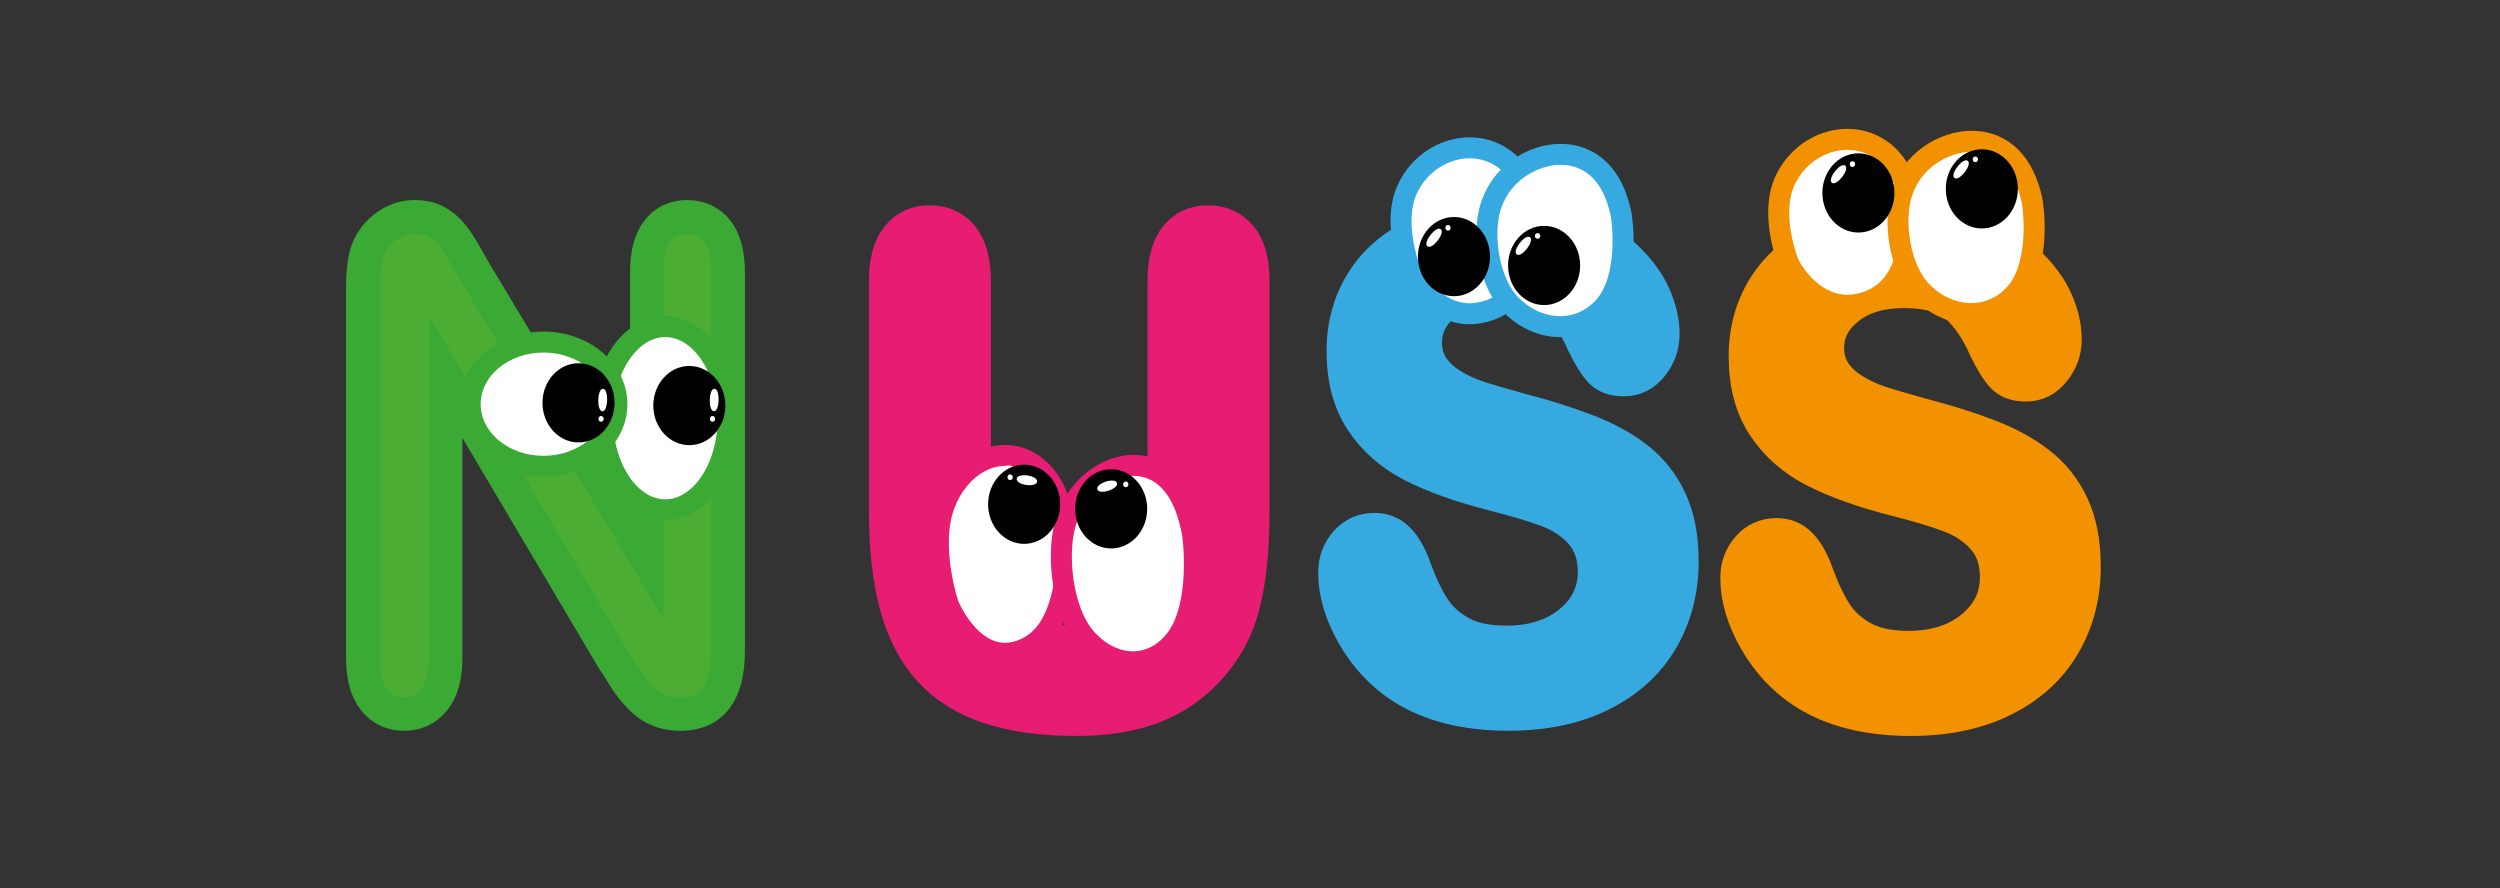 <?xml version="1.0" encoding="utf-8"?>
<!-- Generator: Adobe Illustrator 27.0.1, SVG Export Plug-In . SVG Version: 6.00 Build 0)  -->
<svg version="1.1" id="Capa_1" xmlns="http://www.w3.org/2000/svg" xmlns:xlink="http://www.w3.org/1999/xlink" x="0px" y="0px"
	 viewBox="0 0 595.28 211.54" style="enable-background:new 0 0 595.28 211.54;" xml:space="preserve">
<rect x="0" y="0" width="595.28" height="211.54" fill="#333333" stroke="none"/>
<style type="text/css">
	.st0{fill:#36A9E1;stroke:#36A9E1;stroke-width:8;stroke-miterlimit:10;}
	.st1{fill:#FFFFFF;stroke:#36A9E1;stroke-width:5;stroke-miterlimit:10;}
	.st2{stroke:#000000;stroke-width:0.5;stroke-miterlimit:10;}
	.st3{fill:#FFFFFF;stroke:#FFFFFF;stroke-width:0.5;stroke-miterlimit:10;}
	.st4{fill:#FFFFFF;stroke:#FFFFFF;stroke-width:0.25;stroke-miterlimit:10;}
	.st5{fill:#F39200;stroke:#F39200;stroke-width:8;stroke-miterlimit:10;}
	.st6{fill:#FFFFFF;stroke:#F39200;stroke-width:5;stroke-miterlimit:10;}
	.st7{fill:#E71D73;stroke:#E71D73;stroke-width:8;stroke-miterlimit:10;}
	.st8{fill:#FFFFFF;stroke:#E71D73;stroke-width:5;stroke-miterlimit:10;}
	.st9{fill:#FFFFFF;}
	.st10{fill:#4BAD33;stroke:#3AAA35;stroke-width:8;stroke-miterlimit:10;}
	.st11{fill:#FFFFFF;stroke:#3AAA35;stroke-width:5;stroke-miterlimit:10;}
</style>
<g id="Naming_1">
	<g>
		<g>
			<g>
				<path class="st0" d="M400.47,133.7c0,6.92-1.62,13.14-4.86,18.66c-3.24,5.52-7.97,9.84-14.21,12.96
					c-6.24,3.12-13.63,4.68-22.19,4.68c-10.25,0-18.71-2.13-25.38-6.4c-4.73-3.07-8.57-7.17-11.52-12.3
					c-2.95-5.13-4.43-10.11-4.43-14.95c0-2.81,0.89-5.22,2.66-7.22c1.77-2,4.03-3.01,6.77-3.01c2.22,0,4.1,0.78,5.63,2.34
					c1.54,1.56,2.85,3.88,3.93,6.95c1.32,3.64,2.75,6.69,4.29,9.13c1.53,2.45,3.7,4.46,6.49,6.05c2.79,1.59,6.45,2.38,10.99,2.38
					c6.24,0,11.31-1.6,15.2-4.8c3.9-3.2,5.85-7.2,5.85-11.99c0-3.8-1.05-6.88-3.15-9.25c-2.1-2.37-4.82-4.18-8.15-5.43
					c-3.33-1.25-7.79-2.58-13.36-3.98c-7.47-1.93-13.72-4.18-18.75-6.75c-5.03-2.58-9.03-6.09-11.98-10.54
					c-2.95-4.45-4.43-9.98-4.43-16.59c0-6.3,1.56-11.89,4.68-16.79c3.12-4.89,7.63-8.65,13.54-11.28
					c5.91-2.63,12.85-3.94,20.84-3.94c6.38,0,11.9,0.87,16.55,2.62c4.65,1.74,8.52,4.06,11.59,6.95c3.07,2.89,5.32,5.92,6.73,9.1
					c1.42,3.18,2.13,6.27,2.13,9.29c0,2.76-0.89,5.24-2.66,7.46c-1.77,2.21-3.98,3.32-6.63,3.32c-2.41,0-4.24-0.66-5.49-1.99
					c-1.25-1.33-2.61-3.5-4.08-6.52c-1.89-4.32-4.16-7.69-6.8-10.11c-2.65-2.42-6.9-3.63-12.76-3.63c-5.43,0-9.82,1.32-13.15,3.94
					c-3.33,2.63-5,5.79-5,9.49c0,2.29,0.57,4.27,1.7,5.93c1.13,1.67,2.69,3.1,4.68,4.3c1.99,1.2,3.99,2.13,6.03,2.81
					c2.03,0.68,5.39,1.67,10.07,2.97c5.86,1.51,11.16,3.18,15.91,5c4.75,1.82,8.79,4.03,12.12,6.64c3.33,2.6,5.93,5.89,7.8,9.88
					S400.47,127.92,400.47,133.7z"/>
				<path class="st1" d="M359.18,38.66c-7.8-6.77-19.8-3.08-24.13,6.49c-3.69,8.15,0.78,19.42,1.11,20.02
					c0.51,0.95,5.11,9.27,13.45,9.54c0.69,0.02,5.66,0.1,9.76-3.65C366.48,64.55,367.65,46.02,359.18,38.66z"/>
				<path class="st1" d="M359.93,72.75c-5.61-5.53-7.05-17.06-4.99-23.54c1.02-3.2,2.62-5.26,3.32-6.09
					c4.84-5.74,13.99-8.62,20.63-4.26c4.9,3.22,6.36,9.02,7,11.57c0.44,1.73,2.23,15.56-3.87,22.52
					C376.26,79.53,366.58,79.31,359.93,72.75z"/>
				<ellipse class="st2" cx="367.67" cy="63.21" rx="8.33" ry="9.18"/>
				<ellipse class="st2" cx="346.21" cy="61.1" rx="8.33" ry="9.18"/>
			</g>
			
				<ellipse transform="matrix(0.614 -0.789 0.789 0.614 87.222 291.348)" class="st3" cx="341.48" cy="56.5" rx="2.34" ry="0.84"/>
			
				<ellipse transform="matrix(0.614 -0.789 0.789 0.614 93.915 308.865)" class="st3" cx="362.73" cy="58.42" rx="2.34" ry="0.84"/>
		</g>
		<ellipse class="st4" cx="344.79" cy="54.24" rx="0.5" ry="0.55"/>
		<ellipse class="st4" cx="366.12" cy="56.18" rx="0.5" ry="0.55"/>
	</g>
	<g>
		<g>
			<path class="st5" d="M496.22,134.94c0,6.92-1.62,13.14-4.86,18.66c-3.24,5.52-7.97,9.84-14.21,12.96
				c-6.24,3.12-13.63,4.68-22.19,4.68c-10.25,0-18.71-2.13-25.38-6.4c-4.73-3.07-8.57-7.17-11.52-12.3
				c-2.95-5.13-4.43-10.11-4.43-14.95c0-2.81,0.89-5.22,2.66-7.22c1.77-2,4.03-3.01,6.77-3.01c2.22,0,4.1,0.78,5.63,2.34
				c1.54,1.56,2.85,3.88,3.93,6.95c1.32,3.64,2.75,6.69,4.29,9.13c1.53,2.45,3.7,4.46,6.49,6.05c2.79,1.59,6.45,2.38,10.99,2.38
				c6.24,0,11.31-1.6,15.2-4.8c3.9-3.2,5.85-7.2,5.85-11.99c0-3.8-1.05-6.88-3.15-9.25c-2.1-2.37-4.82-4.18-8.15-5.43
				c-3.33-1.25-7.79-2.58-13.36-3.98c-7.47-1.93-13.72-4.18-18.75-6.75c-5.03-2.58-9.03-6.09-11.98-10.54
				c-2.95-4.45-4.43-9.98-4.43-16.59c0-6.3,1.56-11.89,4.68-16.79c3.12-4.89,7.63-8.65,13.54-11.28c5.91-2.63,12.85-3.94,20.84-3.94
				c6.38,0,11.9,0.87,16.55,2.62c4.65,1.74,8.52,4.06,11.59,6.95c3.07,2.89,5.32,5.92,6.73,9.1c1.42,3.18,2.13,6.27,2.13,9.29
				c0,2.76-0.89,5.24-2.66,7.46c-1.77,2.21-3.98,3.32-6.63,3.32c-2.41,0-4.24-0.66-5.49-1.99c-1.25-1.33-2.61-3.5-4.08-6.52
				c-1.89-4.32-4.16-7.69-6.8-10.11c-2.65-2.42-6.9-3.63-12.76-3.63c-5.43,0-9.82,1.32-13.15,3.94c-3.33,2.63-5,5.79-5,9.49
				c0,2.29,0.57,4.27,1.7,5.93c1.13,1.67,2.69,3.1,4.68,4.3c1.99,1.2,3.99,2.13,6.03,2.81c2.03,0.68,5.39,1.67,10.07,2.97
				c5.86,1.51,11.16,3.18,15.91,5c4.75,1.82,8.79,4.03,12.12,6.64c3.33,2.6,5.93,5.89,7.8,9.88S496.22,129.16,496.22,134.94z"/>
			<path class="st6" d="M449.11,36.64c-7.8-6.77-19.8-3.08-24.13,6.49c-3.69,8.15,0.78,19.42,1.11,20.02
				c0.51,0.95,5.11,9.27,13.45,9.54c0.69,0.02,5.66,0.1,9.76-3.65C456.42,62.53,457.59,44,449.11,36.64z"/>
			<path class="st6" d="M457.81,69.64c-5.61-5.53-7.05-17.06-4.99-23.54c1.02-3.2,2.62-5.26,3.32-6.09
				c4.84-5.74,13.99-8.62,20.63-4.26c4.9,3.22,6.36,9.02,7,11.57c0.44,1.73,2.23,15.56-3.87,22.52
				C474.15,76.41,464.46,76.2,457.81,69.64z"/>
		</g>
		<g>
			<ellipse class="st2" cx="442.51" cy="45.94" rx="8.33" ry="9.18"/>
			
				<ellipse transform="matrix(0.614 -0.789 0.789 0.614 136.364 361.506)" class="st3" cx="437.78" cy="41.34" rx="2.34" ry="0.84"/>
			<ellipse class="st4" cx="441.09" cy="39.08" rx="0.5" ry="0.55"/>
		</g>
		<g>
			<ellipse class="st2" cx="471.9" cy="44.97" rx="8.33" ry="9.18"/>
			
				<ellipse transform="matrix(0.614 -0.789 0.789 0.614 148.548 384.096)" class="st3" cx="466.96" cy="40.18" rx="2.34" ry="0.84"/>
			<ellipse class="st4" cx="470.35" cy="37.94" rx="0.5" ry="0.55"/>
		</g>
	</g>
	<g>
		<g>
			<path class="st7" d="M210.9,121.98V66.93c0-4.68,0.96-8.2,2.87-10.54c1.91-2.34,4.43-3.51,7.55-3.51c3.26,0,5.85,1.17,7.76,3.51
				c1.91,2.34,2.87,5.86,2.87,10.54v56.3c0,6.4,0.65,11.75,1.95,16.05c1.3,4.29,3.6,7.63,6.91,9.99c3.31,2.37,7.94,3.55,13.89,3.55
				c8.22,0,14.03-2.41,17.44-7.22c3.4-4.81,5.1-12.11,5.1-21.9V66.93c0-4.74,0.94-8.26,2.84-10.58c1.89-2.32,4.42-3.47,7.58-3.47
				c3.16,0,5.73,1.16,7.69,3.47c1.96,2.32,2.94,5.84,2.94,10.58v55.05c0,8.95-0.79,16.42-2.37,22.41
				c-1.58,5.99-4.57,11.24-8.97,15.77c-3.78,3.85-8.18,6.66-13.18,8.43c-5.01,1.77-10.87,2.65-17.58,2.65
				c-7.99,0-14.86-0.95-20.63-2.85c-5.77-1.9-10.47-4.84-14.11-8.82c-3.64-3.98-6.31-9.08-8.01-15.3
				C211.75,138.05,210.9,130.62,210.9,121.98z"/>
			<path class="st8" d="M248.29,112.57c-7.58-8.08-19.24-3.67-23.45,7.74c-3.58,9.71,0.76,23.16,1.07,23.88
				c0.49,1.14,4.96,11.05,13.07,11.37c0.67,0.03,5.5,0.12,9.49-4.36C255.39,143.44,256.53,121.34,248.29,112.57z"/>
			<path class="st8" d="M258.46,151.86c-5.48-6.31-6.88-19.45-4.87-26.84c0.99-3.65,2.56-6,3.24-6.94
				c4.73-6.54,13.67-9.83,20.16-4.86c4.78,3.67,6.21,10.29,6.84,13.19c0.43,1.98,2.18,17.74-3.78,25.68
				C274.42,159.58,264.96,159.33,258.46,151.86z"/>
			<ellipse class="st9" cx="240.13" cy="112.99" rx="1.97" ry="2.17"/>
		</g>
		<g>
			<ellipse class="st2" cx="243.86" cy="120.07" rx="8.33" ry="9.18"/>
			
				<ellipse transform="matrix(0.144 -0.99 0.99 0.144 95.973 339.924)" class="st3" cx="244.51" cy="114.48" rx="0.89" ry="2.21"/>
			<ellipse class="st4" cx="240.52" cy="113.63" rx="0.5" ry="0.55"/>
		</g>
		<g>
			<ellipse class="st2" cx="264.58" cy="121.16" rx="8.33" ry="9.18"/>
			
				<ellipse transform="matrix(0.951 -0.31 0.31 0.951 -22.885 87.434)" class="st3" cx="263.56" cy="115.7" rx="2.22" ry="0.88"/>
			<ellipse class="st4" cx="268.07" cy="115.33" rx="0.5" ry="0.55"/>
		</g>
	</g>
	<g>
		<g>
			<g>
				<path class="st10" d="M113.55,65.54L154.02,133V64.91c0-4.42,0.86-7.74,2.59-9.95c1.72-2.21,4.05-3.32,6.98-3.32
					c3.02,0,5.41,1.11,7.16,3.32c1.75,2.21,2.62,5.53,2.62,9.95v90.03c0,10.05-3.78,15.07-11.34,15.07c-1.89,0-3.59-0.3-5.1-0.9
					c-1.51-0.6-2.93-1.55-4.25-2.85c-1.32-1.3-2.55-2.82-3.69-4.57c-1.13-1.74-2.27-3.53-3.4-5.35L106.1,89.66v67.07
					c0,4.37-0.92,7.68-2.76,9.92c-1.84,2.24-4.21,3.36-7.09,3.36c-2.98,0-5.36-1.13-7.16-3.4c-1.8-2.26-2.69-5.56-2.69-9.88V68.42
					c0-3.75,0.38-6.69,1.13-8.82c0.9-2.34,2.39-4.26,4.47-5.74c2.08-1.48,4.32-2.23,6.73-2.23c1.89,0,3.51,0.34,4.86,1.01
					c1.35,0.68,2.53,1.59,3.54,2.73c1.02,1.15,2.06,2.63,3.12,4.45C111.31,61.66,112.41,63.56,113.55,65.54z"/>
				<ellipse class="st11" cx="158.41" cy="99.58" rx="14.96" ry="21.82"/>
				<ellipse class="st11" cx="129.42" cy="96.24" rx="17.47" ry="14.79"/>
			</g>
			<g>
				<ellipse class="st2" cx="137.75" cy="95.92" rx="8.33" ry="9.18"/>
				<ellipse class="st2" cx="164.14" cy="96.57" rx="8.33" ry="9.18"/>
			</g>
		</g>
		
			<ellipse transform="matrix(0.023 -1 1 0.023 44.931 236.534)" class="st3" cx="143.47" cy="95.28" rx="2.43" ry="0.81"/>
		<ellipse class="st4" cx="143.12" cy="99.74" rx="0.5" ry="0.55"/>
		
			<ellipse transform="matrix(0.023 -1 1 0.023 70.87 263.073)" class="st3" cx="170.02" cy="95.28" rx="2.43" ry="0.81"/>
		<ellipse class="st4" cx="169.66" cy="99.74" rx="0.5" ry="0.55"/>
	</g>
</g>
</svg>
